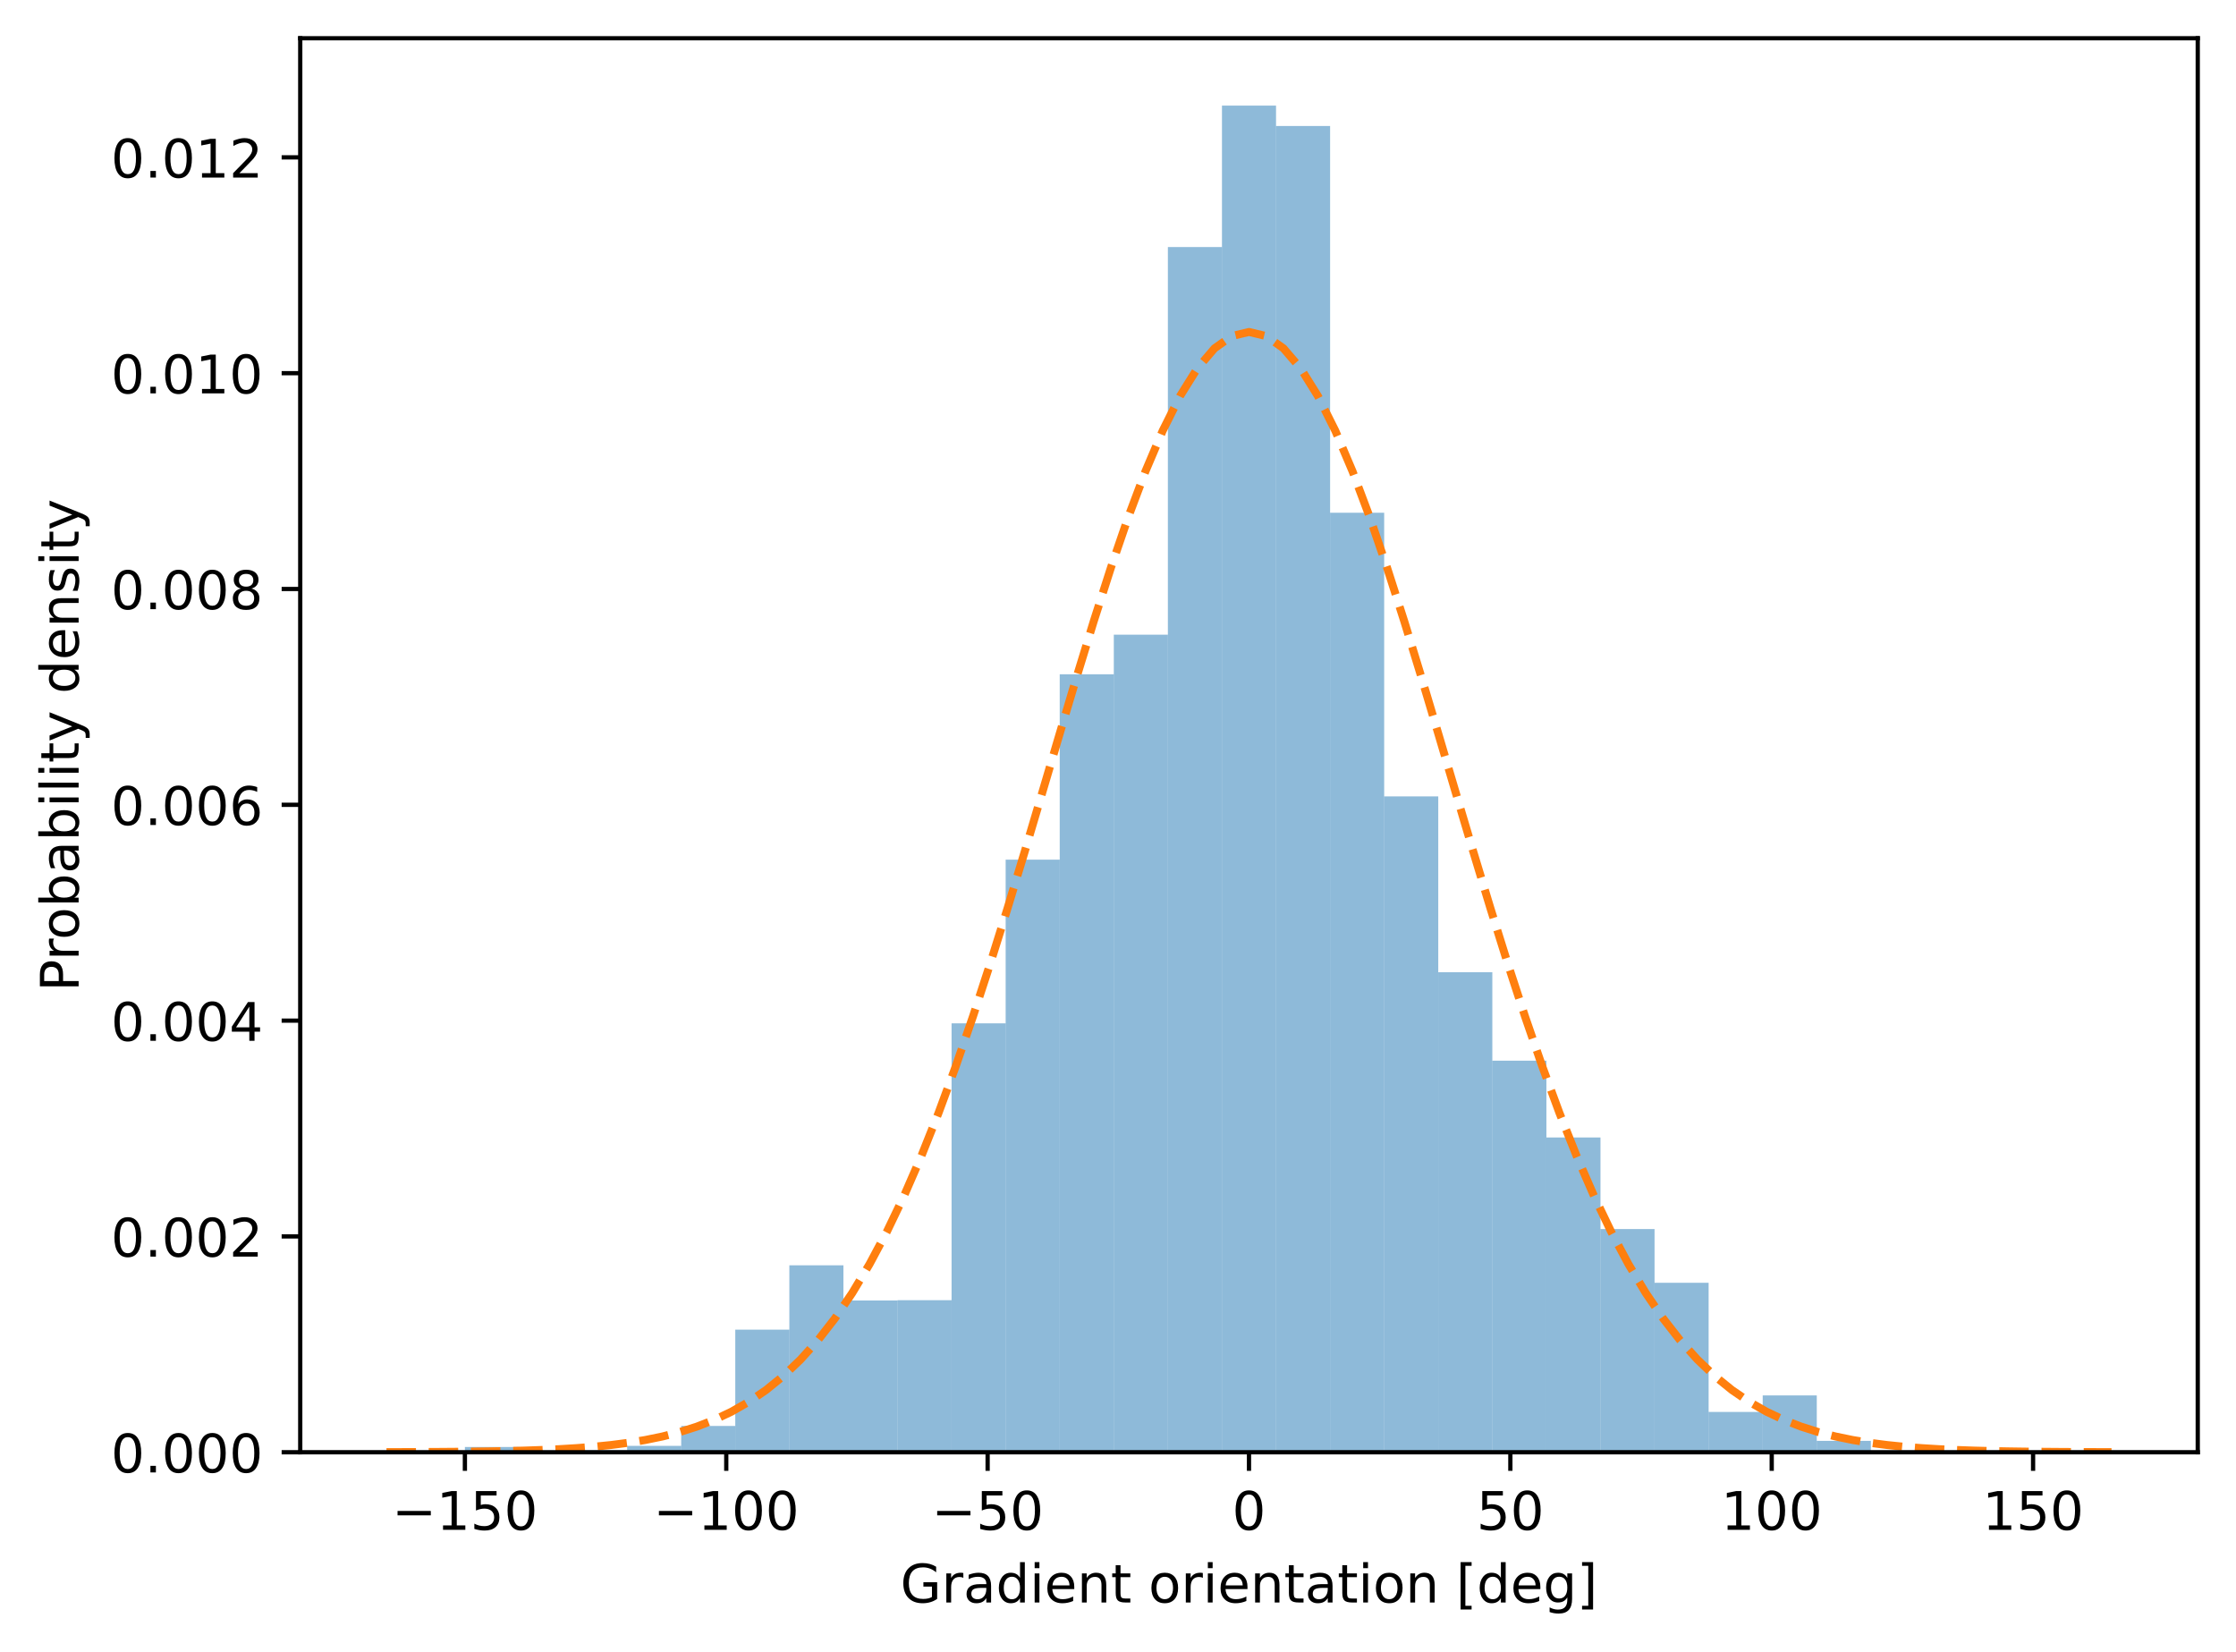 <?xml version="1.0" encoding="utf-8" standalone="no"?>
<!DOCTYPE svg PUBLIC "-//W3C//DTD SVG 1.1//EN"
  "http://www.w3.org/Graphics/SVG/1.1/DTD/svg11.dtd">
<!-- Created with matplotlib (https://matplotlib.org/) -->
<svg height="310.868pt" version="1.1" viewBox="0 0 420.826 310.868" width="420.826pt" xmlns="http://www.w3.org/2000/svg" xmlns:xlink="http://www.w3.org/1999/xlink">
 <defs>
  <style type="text/css">*{stroke-linecap:butt;stroke-linejoin:round;}</style>
 </defs>
 <g id="figure_1">
  <g id="patch_1">
   <path d="M 0 310.868 
L 420.826 310.868 
L 420.826 0 
L 0 0 
z
" style="fill:#ffffff;"/>
  </g>
  <g id="axes_1">
   <g id="patch_2">
    <path d="M 56.506 273.312 
L 413.626 273.312 
L 413.626 7.2 
L 56.506 7.2 
z
" style="fill:#ffffff;"/>
   </g>
   <g id="patch_3">
    <path clip-path="url(#pa048861d0b)" d="M 87.496 273.312 
L 97.673 273.312 
L 97.673 272.33 
L 87.496 272.33 
z
" style="fill:#1f77b4;opacity:0.5;"/>
   </g>
   <g id="patch_4">
    <path clip-path="url(#pa048861d0b)" d="M 97.673 273.312 
L 107.851 273.312 
L 107.851 273.312 
L 97.673 273.312 
z
" style="fill:#1f77b4;opacity:0.5;"/>
   </g>
   <g id="patch_5">
    <path clip-path="url(#pa048861d0b)" d="M 107.851 273.312 
L 118.028 273.312 
L 118.028 272.967 
L 107.851 272.967 
z
" style="fill:#1f77b4;opacity:0.5;"/>
   </g>
   <g id="patch_6">
    <path clip-path="url(#pa048861d0b)" d="M 118.028 273.312 
L 128.205 273.312 
L 128.205 272.117 
L 118.028 272.117 
z
" style="fill:#1f77b4;opacity:0.5;"/>
   </g>
   <g id="patch_7">
    <path clip-path="url(#pa048861d0b)" d="M 128.205 273.312 
L 138.382 273.312 
L 138.382 268.362 
L 128.205 268.362 
z
" style="fill:#1f77b4;opacity:0.5;"/>
   </g>
   <g id="patch_8">
    <path clip-path="url(#pa048861d0b)" d="M 138.382 273.312 
L 148.56 273.312 
L 148.56 250.242 
L 138.382 250.242 
z
" style="fill:#1f77b4;opacity:0.5;"/>
   </g>
   <g id="patch_9">
    <path clip-path="url(#pa048861d0b)" d="M 148.56 273.312 
L 158.737 273.312 
L 158.737 238.128 
L 148.56 238.128 
z
" style="fill:#1f77b4;opacity:0.5;"/>
   </g>
   <g id="patch_10">
    <path clip-path="url(#pa048861d0b)" d="M 158.737 273.312 
L 168.914 273.312 
L 168.914 244.748 
L 158.737 244.748 
z
" style="fill:#1f77b4;opacity:0.5;"/>
   </g>
   <g id="patch_11">
    <path clip-path="url(#pa048861d0b)" d="M 168.914 273.312 
L 179.091 273.312 
L 179.091 244.7 
L 168.914 244.7 
z
" style="fill:#1f77b4;opacity:0.5;"/>
   </g>
   <g id="patch_12">
    <path clip-path="url(#pa048861d0b)" d="M 179.091 273.312 
L 189.269 273.312 
L 189.269 192.595 
L 179.091 192.595 
z
" style="fill:#1f77b4;opacity:0.5;"/>
   </g>
   <g id="patch_13">
    <path clip-path="url(#pa048861d0b)" d="M 189.269 273.312 
L 199.446 273.312 
L 199.446 161.79 
L 189.269 161.79 
z
" style="fill:#1f77b4;opacity:0.5;"/>
   </g>
   <g id="patch_14">
    <path clip-path="url(#pa048861d0b)" d="M 199.446 273.312 
L 209.623 273.312 
L 209.623 126.896 
L 199.446 126.896 
z
" style="fill:#1f77b4;opacity:0.5;"/>
   </g>
   <g id="patch_15">
    <path clip-path="url(#pa048861d0b)" d="M 209.623 273.312 
L 219.8 273.312 
L 219.8 119.443 
L 209.623 119.443 
z
" style="fill:#1f77b4;opacity:0.5;"/>
   </g>
   <g id="patch_16">
    <path clip-path="url(#pa048861d0b)" d="M 219.8 273.312 
L 229.978 273.312 
L 229.978 46.494 
L 219.8 46.494 
z
" style="fill:#1f77b4;opacity:0.5;"/>
   </g>
   <g id="patch_17">
    <path clip-path="url(#pa048861d0b)" d="M 229.978 273.312 
L 240.155 273.312 
L 240.155 19.872 
L 229.978 19.872 
z
" style="fill:#1f77b4;opacity:0.5;"/>
   </g>
   <g id="patch_18">
    <path clip-path="url(#pa048861d0b)" d="M 240.155 273.312 
L 250.332 273.312 
L 250.332 23.712 
L 240.155 23.712 
z
" style="fill:#1f77b4;opacity:0.5;"/>
   </g>
   <g id="patch_19">
    <path clip-path="url(#pa048861d0b)" d="M 250.332 273.312 
L 260.509 273.312 
L 260.509 96.503 
L 250.332 96.503 
z
" style="fill:#1f77b4;opacity:0.5;"/>
   </g>
   <g id="patch_20">
    <path clip-path="url(#pa048861d0b)" d="M 260.509 273.312 
L 270.687 273.312 
L 270.687 149.88 
L 260.509 149.88 
z
" style="fill:#1f77b4;opacity:0.5;"/>
   </g>
   <g id="patch_21">
    <path clip-path="url(#pa048861d0b)" d="M 270.687 273.312 
L 280.864 273.312 
L 280.864 182.975 
L 270.687 182.975 
z
" style="fill:#1f77b4;opacity:0.5;"/>
   </g>
   <g id="patch_22">
    <path clip-path="url(#pa048861d0b)" d="M 280.864 273.312 
L 291.041 273.312 
L 291.041 199.613 
L 280.864 199.613 
z
" style="fill:#1f77b4;opacity:0.5;"/>
   </g>
   <g id="patch_23">
    <path clip-path="url(#pa048861d0b)" d="M 291.041 273.312 
L 301.218 273.312 
L 301.218 214.076 
L 291.041 214.076 
z
" style="fill:#1f77b4;opacity:0.5;"/>
   </g>
   <g id="patch_24">
    <path clip-path="url(#pa048861d0b)" d="M 301.218 273.312 
L 311.396 273.312 
L 311.396 231.311 
L 301.218 231.311 
z
" style="fill:#1f77b4;opacity:0.5;"/>
   </g>
   <g id="patch_25">
    <path clip-path="url(#pa048861d0b)" d="M 311.396 273.312 
L 321.573 273.312 
L 321.573 241.418 
L 311.396 241.418 
z
" style="fill:#1f77b4;opacity:0.5;"/>
   </g>
   <g id="patch_26">
    <path clip-path="url(#pa048861d0b)" d="M 321.573 273.312 
L 331.75 273.312 
L 331.75 265.732 
L 321.573 265.732 
z
" style="fill:#1f77b4;opacity:0.5;"/>
   </g>
   <g id="patch_27">
    <path clip-path="url(#pa048861d0b)" d="M 331.75 273.312 
L 341.927 273.312 
L 341.927 262.622 
L 331.75 262.622 
z
" style="fill:#1f77b4;opacity:0.5;"/>
   </g>
   <g id="patch_28">
    <path clip-path="url(#pa048861d0b)" d="M 341.927 273.312 
L 352.105 273.312 
L 352.105 271.164 
L 341.927 271.164 
z
" style="fill:#1f77b4;opacity:0.5;"/>
   </g>
   <g id="patch_29">
    <path clip-path="url(#pa048861d0b)" d="M 352.105 273.312 
L 362.282 273.312 
L 362.282 273.312 
L 352.105 273.312 
z
" style="fill:#1f77b4;opacity:0.5;"/>
   </g>
   <g id="patch_30">
    <path clip-path="url(#pa048861d0b)" d="M 362.282 273.312 
L 372.459 273.312 
L 372.459 273.312 
L 362.282 273.312 
z
" style="fill:#1f77b4;opacity:0.5;"/>
   </g>
   <g id="patch_31">
    <path clip-path="url(#pa048861d0b)" d="M 372.459 273.312 
L 382.636 273.312 
L 382.636 273.312 
L 372.459 273.312 
z
" style="fill:#1f77b4;opacity:0.5;"/>
   </g>
   <g id="matplotlib.axis_1">
    <g id="xtick_1">
     <g id="line2d_1">
      <defs>
       <path d="M 0 0 
L 0 3.5 
" id="m58a11dc254" style="stroke:#000000;stroke-width:0.8;"/>
      </defs>
      <g>
       <use style="stroke:#000000;stroke-width:0.8;" x="87.496" xlink:href="#m58a11dc254" y="273.312"/>
      </g>
     </g>
     <g id="text_1">
      <!-- −150 -->
      <g transform="translate(73.762 287.91)scale(0.1 -0.1)">
       <defs>
        <path d="M 10.594 35.5 
L 73.188 35.5 
L 73.188 27.203 
L 10.594 27.203 
z
" id="DejaVuSans-8722"/>
        <path d="M 12.406 8.297 
L 28.516 8.297 
L 28.516 63.922 
L 10.984 60.406 
L 10.984 69.391 
L 28.422 72.906 
L 38.281 72.906 
L 38.281 8.297 
L 54.391 8.297 
L 54.391 0 
L 12.406 0 
z
" id="DejaVuSans-49"/>
        <path d="M 10.797 72.906 
L 49.516 72.906 
L 49.516 64.594 
L 19.828 64.594 
L 19.828 46.734 
Q 21.969 47.469 24.109 47.828 
Q 26.266 48.188 28.422 48.188 
Q 40.625 48.188 47.75 41.5 
Q 54.891 34.812 54.891 23.391 
Q 54.891 11.625 47.562 5.094 
Q 40.234 -1.422 26.906 -1.422 
Q 22.312 -1.422 17.547 -0.641 
Q 12.797 0.141 7.719 1.703 
L 7.719 11.625 
Q 12.109 9.234 16.797 8.062 
Q 21.484 6.891 26.703 6.891 
Q 35.156 6.891 40.078 11.328 
Q 45.016 15.766 45.016 23.391 
Q 45.016 31 40.078 35.438 
Q 35.156 39.891 26.703 39.891 
Q 22.75 39.891 18.812 39.016 
Q 14.891 38.141 10.797 36.281 
z
" id="DejaVuSans-53"/>
        <path d="M 31.781 66.406 
Q 24.172 66.406 20.328 58.906 
Q 16.5 51.422 16.5 36.375 
Q 16.5 21.391 20.328 13.891 
Q 24.172 6.391 31.781 6.391 
Q 39.453 6.391 43.281 13.891 
Q 47.125 21.391 47.125 36.375 
Q 47.125 51.422 43.281 58.906 
Q 39.453 66.406 31.781 66.406 
z
M 31.781 74.219 
Q 44.047 74.219 50.516 64.516 
Q 56.984 54.828 56.984 36.375 
Q 56.984 17.969 50.516 8.266 
Q 44.047 -1.422 31.781 -1.422 
Q 19.531 -1.422 13.062 8.266 
Q 6.594 17.969 6.594 36.375 
Q 6.594 54.828 13.062 64.516 
Q 19.531 74.219 31.781 74.219 
z
" id="DejaVuSans-48"/>
       </defs>
       <use xlink:href="#DejaVuSans-8722"/>
       <use x="83.789" xlink:href="#DejaVuSans-49"/>
       <use x="147.412" xlink:href="#DejaVuSans-53"/>
       <use x="211.035" xlink:href="#DejaVuSans-48"/>
      </g>
     </g>
    </g>
    <g id="xtick_2">
     <g id="line2d_2">
      <g>
       <use style="stroke:#000000;stroke-width:0.8;" x="136.686" xlink:href="#m58a11dc254" y="273.312"/>
      </g>
     </g>
     <g id="text_2">
      <!-- −100 -->
      <g transform="translate(122.952 287.91)scale(0.1 -0.1)">
       <use xlink:href="#DejaVuSans-8722"/>
       <use x="83.789" xlink:href="#DejaVuSans-49"/>
       <use x="147.412" xlink:href="#DejaVuSans-48"/>
       <use x="211.035" xlink:href="#DejaVuSans-48"/>
      </g>
     </g>
    </g>
    <g id="xtick_3">
     <g id="line2d_3">
      <g>
       <use style="stroke:#000000;stroke-width:0.8;" x="185.876" xlink:href="#m58a11dc254" y="273.312"/>
      </g>
     </g>
     <g id="text_3">
      <!-- −50 -->
      <g transform="translate(175.324 287.91)scale(0.1 -0.1)">
       <use xlink:href="#DejaVuSans-8722"/>
       <use x="83.789" xlink:href="#DejaVuSans-53"/>
       <use x="147.412" xlink:href="#DejaVuSans-48"/>
      </g>
     </g>
    </g>
    <g id="xtick_4">
     <g id="line2d_4">
      <g>
       <use style="stroke:#000000;stroke-width:0.8;" x="235.066" xlink:href="#m58a11dc254" y="273.312"/>
      </g>
     </g>
     <g id="text_4">
      <!-- 0 -->
      <g transform="translate(231.885 287.91)scale(0.1 -0.1)">
       <use xlink:href="#DejaVuSans-48"/>
      </g>
     </g>
    </g>
    <g id="xtick_5">
     <g id="line2d_5">
      <g>
       <use style="stroke:#000000;stroke-width:0.8;" x="284.256" xlink:href="#m58a11dc254" y="273.312"/>
      </g>
     </g>
     <g id="text_5">
      <!-- 50 -->
      <g transform="translate(277.894 287.91)scale(0.1 -0.1)">
       <use xlink:href="#DejaVuSans-53"/>
       <use x="63.623" xlink:href="#DejaVuSans-48"/>
      </g>
     </g>
    </g>
    <g id="xtick_6">
     <g id="line2d_6">
      <g>
       <use style="stroke:#000000;stroke-width:0.8;" x="333.446" xlink:href="#m58a11dc254" y="273.312"/>
      </g>
     </g>
     <g id="text_6">
      <!-- 100 -->
      <g transform="translate(323.903 287.91)scale(0.1 -0.1)">
       <use xlink:href="#DejaVuSans-49"/>
       <use x="63.623" xlink:href="#DejaVuSans-48"/>
       <use x="127.246" xlink:href="#DejaVuSans-48"/>
      </g>
     </g>
    </g>
    <g id="xtick_7">
     <g id="line2d_7">
      <g>
       <use style="stroke:#000000;stroke-width:0.8;" x="382.636" xlink:href="#m58a11dc254" y="273.312"/>
      </g>
     </g>
     <g id="text_7">
      <!-- 150 -->
      <g transform="translate(373.093 287.91)scale(0.1 -0.1)">
       <use xlink:href="#DejaVuSans-49"/>
       <use x="63.623" xlink:href="#DejaVuSans-53"/>
       <use x="127.246" xlink:href="#DejaVuSans-48"/>
      </g>
     </g>
    </g>
    <g id="text_8">
     <!-- Gradient orientation [deg] -->
     <g transform="translate(169.448 301.589)scale(0.1 -0.1)">
      <defs>
       <path d="M 59.516 10.406 
L 59.516 29.984 
L 43.406 29.984 
L 43.406 38.094 
L 69.281 38.094 
L 69.281 6.781 
Q 63.578 2.734 56.688 0.656 
Q 49.812 -1.422 42 -1.422 
Q 24.906 -1.422 15.25 8.562 
Q 5.609 18.562 5.609 36.375 
Q 5.609 54.25 15.25 64.234 
Q 24.906 74.219 42 74.219 
Q 49.125 74.219 55.547 72.453 
Q 61.969 70.703 67.391 67.281 
L 67.391 56.781 
Q 61.922 61.422 55.766 63.766 
Q 49.609 66.109 42.828 66.109 
Q 29.438 66.109 22.719 58.641 
Q 16.016 51.172 16.016 36.375 
Q 16.016 21.625 22.719 14.156 
Q 29.438 6.688 42.828 6.688 
Q 48.047 6.688 52.141 7.594 
Q 56.25 8.5 59.516 10.406 
z
" id="DejaVuSans-71"/>
       <path d="M 41.109 46.297 
Q 39.594 47.172 37.812 47.578 
Q 36.031 48 33.891 48 
Q 26.266 48 22.188 43.047 
Q 18.109 38.094 18.109 28.812 
L 18.109 0 
L 9.078 0 
L 9.078 54.688 
L 18.109 54.688 
L 18.109 46.188 
Q 20.953 51.172 25.484 53.578 
Q 30.031 56 36.531 56 
Q 37.453 56 38.578 55.875 
Q 39.703 55.766 41.062 55.516 
z
" id="DejaVuSans-114"/>
       <path d="M 34.281 27.484 
Q 23.391 27.484 19.188 25 
Q 14.984 22.516 14.984 16.5 
Q 14.984 11.719 18.141 8.906 
Q 21.297 6.109 26.703 6.109 
Q 34.188 6.109 38.703 11.406 
Q 43.219 16.703 43.219 25.484 
L 43.219 27.484 
z
M 52.203 31.203 
L 52.203 0 
L 43.219 0 
L 43.219 8.297 
Q 40.141 3.328 35.547 0.953 
Q 30.953 -1.422 24.312 -1.422 
Q 15.922 -1.422 10.953 3.297 
Q 6 8.016 6 15.922 
Q 6 25.141 12.172 29.828 
Q 18.359 34.516 30.609 34.516 
L 43.219 34.516 
L 43.219 35.406 
Q 43.219 41.609 39.141 45 
Q 35.062 48.391 27.688 48.391 
Q 23 48.391 18.547 47.266 
Q 14.109 46.141 10.016 43.891 
L 10.016 52.203 
Q 14.938 54.109 19.578 55.047 
Q 24.219 56 28.609 56 
Q 40.484 56 46.344 49.844 
Q 52.203 43.703 52.203 31.203 
z
" id="DejaVuSans-97"/>
       <path d="M 45.406 46.391 
L 45.406 75.984 
L 54.391 75.984 
L 54.391 0 
L 45.406 0 
L 45.406 8.203 
Q 42.578 3.328 38.25 0.953 
Q 33.938 -1.422 27.875 -1.422 
Q 17.969 -1.422 11.734 6.484 
Q 5.516 14.406 5.516 27.297 
Q 5.516 40.188 11.734 48.094 
Q 17.969 56 27.875 56 
Q 33.938 56 38.25 53.625 
Q 42.578 51.266 45.406 46.391 
z
M 14.797 27.297 
Q 14.797 17.391 18.875 11.75 
Q 22.953 6.109 30.078 6.109 
Q 37.203 6.109 41.297 11.75 
Q 45.406 17.391 45.406 27.297 
Q 45.406 37.203 41.297 42.844 
Q 37.203 48.484 30.078 48.484 
Q 22.953 48.484 18.875 42.844 
Q 14.797 37.203 14.797 27.297 
z
" id="DejaVuSans-100"/>
       <path d="M 9.422 54.688 
L 18.406 54.688 
L 18.406 0 
L 9.422 0 
z
M 9.422 75.984 
L 18.406 75.984 
L 18.406 64.594 
L 9.422 64.594 
z
" id="DejaVuSans-105"/>
       <path d="M 56.203 29.594 
L 56.203 25.203 
L 14.891 25.203 
Q 15.484 15.922 20.484 11.062 
Q 25.484 6.203 34.422 6.203 
Q 39.594 6.203 44.453 7.469 
Q 49.312 8.734 54.109 11.281 
L 54.109 2.781 
Q 49.266 0.734 44.188 -0.344 
Q 39.109 -1.422 33.891 -1.422 
Q 20.797 -1.422 13.156 6.188 
Q 5.516 13.812 5.516 26.812 
Q 5.516 40.234 12.766 48.109 
Q 20.016 56 32.328 56 
Q 43.359 56 49.781 48.891 
Q 56.203 41.797 56.203 29.594 
z
M 47.219 32.234 
Q 47.125 39.594 43.094 43.984 
Q 39.062 48.391 32.422 48.391 
Q 24.906 48.391 20.391 44.141 
Q 15.875 39.891 15.188 32.172 
z
" id="DejaVuSans-101"/>
       <path d="M 54.891 33.016 
L 54.891 0 
L 45.906 0 
L 45.906 32.719 
Q 45.906 40.484 42.875 44.328 
Q 39.844 48.188 33.797 48.188 
Q 26.516 48.188 22.312 43.547 
Q 18.109 38.922 18.109 30.906 
L 18.109 0 
L 9.078 0 
L 9.078 54.688 
L 18.109 54.688 
L 18.109 46.188 
Q 21.344 51.125 25.703 53.562 
Q 30.078 56 35.797 56 
Q 45.219 56 50.047 50.172 
Q 54.891 44.344 54.891 33.016 
z
" id="DejaVuSans-110"/>
       <path d="M 18.312 70.219 
L 18.312 54.688 
L 36.812 54.688 
L 36.812 47.703 
L 18.312 47.703 
L 18.312 18.016 
Q 18.312 11.328 20.141 9.422 
Q 21.969 7.516 27.594 7.516 
L 36.812 7.516 
L 36.812 0 
L 27.594 0 
Q 17.188 0 13.234 3.875 
Q 9.281 7.766 9.281 18.016 
L 9.281 47.703 
L 2.688 47.703 
L 2.688 54.688 
L 9.281 54.688 
L 9.281 70.219 
z
" id="DejaVuSans-116"/>
       <path id="DejaVuSans-32"/>
       <path d="M 30.609 48.391 
Q 23.391 48.391 19.188 42.75 
Q 14.984 37.109 14.984 27.297 
Q 14.984 17.484 19.156 11.844 
Q 23.344 6.203 30.609 6.203 
Q 37.797 6.203 41.984 11.859 
Q 46.188 17.531 46.188 27.297 
Q 46.188 37.016 41.984 42.703 
Q 37.797 48.391 30.609 48.391 
z
M 30.609 56 
Q 42.328 56 49.016 48.375 
Q 55.719 40.766 55.719 27.297 
Q 55.719 13.875 49.016 6.219 
Q 42.328 -1.422 30.609 -1.422 
Q 18.844 -1.422 12.172 6.219 
Q 5.516 13.875 5.516 27.297 
Q 5.516 40.766 12.172 48.375 
Q 18.844 56 30.609 56 
z
" id="DejaVuSans-111"/>
       <path d="M 8.594 75.984 
L 29.297 75.984 
L 29.297 69 
L 17.578 69 
L 17.578 -6.203 
L 29.297 -6.203 
L 29.297 -13.188 
L 8.594 -13.188 
z
" id="DejaVuSans-91"/>
       <path d="M 45.406 27.984 
Q 45.406 37.75 41.375 43.109 
Q 37.359 48.484 30.078 48.484 
Q 22.859 48.484 18.828 43.109 
Q 14.797 37.75 14.797 27.984 
Q 14.797 18.266 18.828 12.891 
Q 22.859 7.516 30.078 7.516 
Q 37.359 7.516 41.375 12.891 
Q 45.406 18.266 45.406 27.984 
z
M 54.391 6.781 
Q 54.391 -7.172 48.188 -13.984 
Q 42 -20.797 29.203 -20.797 
Q 24.469 -20.797 20.266 -20.094 
Q 16.062 -19.391 12.109 -17.922 
L 12.109 -9.188 
Q 16.062 -11.328 19.922 -12.344 
Q 23.781 -13.375 27.781 -13.375 
Q 36.625 -13.375 41.016 -8.766 
Q 45.406 -4.156 45.406 5.172 
L 45.406 9.625 
Q 42.625 4.781 38.281 2.391 
Q 33.938 0 27.875 0 
Q 17.828 0 11.672 7.656 
Q 5.516 15.328 5.516 27.984 
Q 5.516 40.672 11.672 48.328 
Q 17.828 56 27.875 56 
Q 33.938 56 38.281 53.609 
Q 42.625 51.219 45.406 46.391 
L 45.406 54.688 
L 54.391 54.688 
z
" id="DejaVuSans-103"/>
       <path d="M 30.422 75.984 
L 30.422 -13.188 
L 9.719 -13.188 
L 9.719 -6.203 
L 21.391 -6.203 
L 21.391 69 
L 9.719 69 
L 9.719 75.984 
z
" id="DejaVuSans-93"/>
      </defs>
      <use xlink:href="#DejaVuSans-71"/>
      <use x="77.49" xlink:href="#DejaVuSans-114"/>
      <use x="118.604" xlink:href="#DejaVuSans-97"/>
      <use x="179.883" xlink:href="#DejaVuSans-100"/>
      <use x="243.359" xlink:href="#DejaVuSans-105"/>
      <use x="271.143" xlink:href="#DejaVuSans-101"/>
      <use x="332.666" xlink:href="#DejaVuSans-110"/>
      <use x="396.045" xlink:href="#DejaVuSans-116"/>
      <use x="435.254" xlink:href="#DejaVuSans-32"/>
      <use x="467.041" xlink:href="#DejaVuSans-111"/>
      <use x="528.223" xlink:href="#DejaVuSans-114"/>
      <use x="569.336" xlink:href="#DejaVuSans-105"/>
      <use x="597.119" xlink:href="#DejaVuSans-101"/>
      <use x="658.643" xlink:href="#DejaVuSans-110"/>
      <use x="722.021" xlink:href="#DejaVuSans-116"/>
      <use x="761.23" xlink:href="#DejaVuSans-97"/>
      <use x="822.51" xlink:href="#DejaVuSans-116"/>
      <use x="861.719" xlink:href="#DejaVuSans-105"/>
      <use x="889.502" xlink:href="#DejaVuSans-111"/>
      <use x="950.684" xlink:href="#DejaVuSans-110"/>
      <use x="1014.062" xlink:href="#DejaVuSans-32"/>
      <use x="1045.85" xlink:href="#DejaVuSans-91"/>
      <use x="1084.863" xlink:href="#DejaVuSans-100"/>
      <use x="1148.34" xlink:href="#DejaVuSans-101"/>
      <use x="1209.863" xlink:href="#DejaVuSans-103"/>
      <use x="1273.34" xlink:href="#DejaVuSans-93"/>
     </g>
    </g>
   </g>
   <g id="matplotlib.axis_2">
    <g id="ytick_1">
     <g id="line2d_8">
      <defs>
       <path d="M 0 0 
L -3.5 0 
" id="mc83f5ef4bf" style="stroke:#000000;stroke-width:0.8;"/>
      </defs>
      <g>
       <use style="stroke:#000000;stroke-width:0.8;" x="56.506" xlink:href="#mc83f5ef4bf" y="273.312"/>
      </g>
     </g>
     <g id="text_9">
      <!-- 0.000 -->
      <g transform="translate(20.878 277.111)scale(0.1 -0.1)">
       <defs>
        <path d="M 10.688 12.406 
L 21 12.406 
L 21 0 
L 10.688 0 
z
" id="DejaVuSans-46"/>
       </defs>
       <use xlink:href="#DejaVuSans-48"/>
       <use x="63.623" xlink:href="#DejaVuSans-46"/>
       <use x="95.41" xlink:href="#DejaVuSans-48"/>
       <use x="159.033" xlink:href="#DejaVuSans-48"/>
       <use x="222.656" xlink:href="#DejaVuSans-48"/>
      </g>
     </g>
    </g>
    <g id="ytick_2">
     <g id="line2d_9">
      <g>
       <use style="stroke:#000000;stroke-width:0.8;" x="56.506" xlink:href="#mc83f5ef4bf" y="232.696"/>
      </g>
     </g>
     <g id="text_10">
      <!-- 0.002 -->
      <g transform="translate(20.878 236.495)scale(0.1 -0.1)">
       <defs>
        <path d="M 19.188 8.297 
L 53.609 8.297 
L 53.609 0 
L 7.328 0 
L 7.328 8.297 
Q 12.938 14.109 22.625 23.891 
Q 32.328 33.688 34.812 36.531 
Q 39.547 41.844 41.422 45.531 
Q 43.312 49.219 43.312 52.781 
Q 43.312 58.594 39.234 62.25 
Q 35.156 65.922 28.609 65.922 
Q 23.969 65.922 18.812 64.312 
Q 13.672 62.703 7.812 59.422 
L 7.812 69.391 
Q 13.766 71.781 18.938 73 
Q 24.125 74.219 28.422 74.219 
Q 39.75 74.219 46.484 68.547 
Q 53.219 62.891 53.219 53.422 
Q 53.219 48.922 51.531 44.891 
Q 49.859 40.875 45.406 35.406 
Q 44.188 33.984 37.641 27.219 
Q 31.109 20.453 19.188 8.297 
z
" id="DejaVuSans-50"/>
       </defs>
       <use xlink:href="#DejaVuSans-48"/>
       <use x="63.623" xlink:href="#DejaVuSans-46"/>
       <use x="95.41" xlink:href="#DejaVuSans-48"/>
       <use x="159.033" xlink:href="#DejaVuSans-48"/>
       <use x="222.656" xlink:href="#DejaVuSans-50"/>
      </g>
     </g>
    </g>
    <g id="ytick_3">
     <g id="line2d_10">
      <g>
       <use style="stroke:#000000;stroke-width:0.8;" x="56.506" xlink:href="#mc83f5ef4bf" y="192.08"/>
      </g>
     </g>
     <g id="text_11">
      <!-- 0.004 -->
      <g transform="translate(20.878 195.879)scale(0.1 -0.1)">
       <defs>
        <path d="M 37.797 64.312 
L 12.891 25.391 
L 37.797 25.391 
z
M 35.203 72.906 
L 47.609 72.906 
L 47.609 25.391 
L 58.016 25.391 
L 58.016 17.188 
L 47.609 17.188 
L 47.609 0 
L 37.797 0 
L 37.797 17.188 
L 4.891 17.188 
L 4.891 26.703 
z
" id="DejaVuSans-52"/>
       </defs>
       <use xlink:href="#DejaVuSans-48"/>
       <use x="63.623" xlink:href="#DejaVuSans-46"/>
       <use x="95.41" xlink:href="#DejaVuSans-48"/>
       <use x="159.033" xlink:href="#DejaVuSans-48"/>
       <use x="222.656" xlink:href="#DejaVuSans-52"/>
      </g>
     </g>
    </g>
    <g id="ytick_4">
     <g id="line2d_11">
      <g>
       <use style="stroke:#000000;stroke-width:0.8;" x="56.506" xlink:href="#mc83f5ef4bf" y="151.464"/>
      </g>
     </g>
     <g id="text_12">
      <!-- 0.006 -->
      <g transform="translate(20.878 155.263)scale(0.1 -0.1)">
       <defs>
        <path d="M 33.016 40.375 
Q 26.375 40.375 22.484 35.828 
Q 18.609 31.297 18.609 23.391 
Q 18.609 15.531 22.484 10.953 
Q 26.375 6.391 33.016 6.391 
Q 39.656 6.391 43.531 10.953 
Q 47.406 15.531 47.406 23.391 
Q 47.406 31.297 43.531 35.828 
Q 39.656 40.375 33.016 40.375 
z
M 52.594 71.297 
L 52.594 62.312 
Q 48.875 64.062 45.094 64.984 
Q 41.312 65.922 37.594 65.922 
Q 27.828 65.922 22.672 59.328 
Q 17.531 52.734 16.797 39.406 
Q 19.672 43.656 24.016 45.922 
Q 28.375 48.188 33.594 48.188 
Q 44.578 48.188 50.953 41.516 
Q 57.328 34.859 57.328 23.391 
Q 57.328 12.156 50.688 5.359 
Q 44.047 -1.422 33.016 -1.422 
Q 20.359 -1.422 13.672 8.266 
Q 6.984 17.969 6.984 36.375 
Q 6.984 53.656 15.188 63.938 
Q 23.391 74.219 37.203 74.219 
Q 40.922 74.219 44.703 73.484 
Q 48.484 72.75 52.594 71.297 
z
" id="DejaVuSans-54"/>
       </defs>
       <use xlink:href="#DejaVuSans-48"/>
       <use x="63.623" xlink:href="#DejaVuSans-46"/>
       <use x="95.41" xlink:href="#DejaVuSans-48"/>
       <use x="159.033" xlink:href="#DejaVuSans-48"/>
       <use x="222.656" xlink:href="#DejaVuSans-54"/>
      </g>
     </g>
    </g>
    <g id="ytick_5">
     <g id="line2d_12">
      <g>
       <use style="stroke:#000000;stroke-width:0.8;" x="56.506" xlink:href="#mc83f5ef4bf" y="110.848"/>
      </g>
     </g>
     <g id="text_13">
      <!-- 0.008 -->
      <g transform="translate(20.878 114.647)scale(0.1 -0.1)">
       <defs>
        <path d="M 31.781 34.625 
Q 24.75 34.625 20.719 30.859 
Q 16.703 27.094 16.703 20.516 
Q 16.703 13.922 20.719 10.156 
Q 24.75 6.391 31.781 6.391 
Q 38.812 6.391 42.859 10.172 
Q 46.922 13.969 46.922 20.516 
Q 46.922 27.094 42.891 30.859 
Q 38.875 34.625 31.781 34.625 
z
M 21.922 38.812 
Q 15.578 40.375 12.031 44.719 
Q 8.5 49.078 8.5 55.328 
Q 8.5 64.062 14.719 69.141 
Q 20.953 74.219 31.781 74.219 
Q 42.672 74.219 48.875 69.141 
Q 55.078 64.062 55.078 55.328 
Q 55.078 49.078 51.531 44.719 
Q 48 40.375 41.703 38.812 
Q 48.828 37.156 52.797 32.312 
Q 56.781 27.484 56.781 20.516 
Q 56.781 9.906 50.312 4.234 
Q 43.844 -1.422 31.781 -1.422 
Q 19.734 -1.422 13.25 4.234 
Q 6.781 9.906 6.781 20.516 
Q 6.781 27.484 10.781 32.312 
Q 14.797 37.156 21.922 38.812 
z
M 18.312 54.391 
Q 18.312 48.734 21.844 45.562 
Q 25.391 42.391 31.781 42.391 
Q 38.141 42.391 41.719 45.562 
Q 45.312 48.734 45.312 54.391 
Q 45.312 60.062 41.719 63.234 
Q 38.141 66.406 31.781 66.406 
Q 25.391 66.406 21.844 63.234 
Q 18.312 60.062 18.312 54.391 
z
" id="DejaVuSans-56"/>
       </defs>
       <use xlink:href="#DejaVuSans-48"/>
       <use x="63.623" xlink:href="#DejaVuSans-46"/>
       <use x="95.41" xlink:href="#DejaVuSans-48"/>
       <use x="159.033" xlink:href="#DejaVuSans-48"/>
       <use x="222.656" xlink:href="#DejaVuSans-56"/>
      </g>
     </g>
    </g>
    <g id="ytick_6">
     <g id="line2d_13">
      <g>
       <use style="stroke:#000000;stroke-width:0.8;" x="56.506" xlink:href="#mc83f5ef4bf" y="70.231"/>
      </g>
     </g>
     <g id="text_14">
      <!-- 0.010 -->
      <g transform="translate(20.878 74.031)scale(0.1 -0.1)">
       <use xlink:href="#DejaVuSans-48"/>
       <use x="63.623" xlink:href="#DejaVuSans-46"/>
       <use x="95.41" xlink:href="#DejaVuSans-48"/>
       <use x="159.033" xlink:href="#DejaVuSans-49"/>
       <use x="222.656" xlink:href="#DejaVuSans-48"/>
      </g>
     </g>
    </g>
    <g id="ytick_7">
     <g id="line2d_14">
      <g>
       <use style="stroke:#000000;stroke-width:0.8;" x="56.506" xlink:href="#mc83f5ef4bf" y="29.615"/>
      </g>
     </g>
     <g id="text_15">
      <!-- 0.012 -->
      <g transform="translate(20.878 33.415)scale(0.1 -0.1)">
       <use xlink:href="#DejaVuSans-48"/>
       <use x="63.623" xlink:href="#DejaVuSans-46"/>
       <use x="95.41" xlink:href="#DejaVuSans-48"/>
       <use x="159.033" xlink:href="#DejaVuSans-49"/>
       <use x="222.656" xlink:href="#DejaVuSans-50"/>
      </g>
     </g>
    </g>
    <g id="text_16">
     <!-- Probability density -->
     <g transform="translate(14.798 186.607)rotate(-90)scale(0.1 -0.1)">
      <defs>
       <path d="M 19.672 64.797 
L 19.672 37.406 
L 32.078 37.406 
Q 38.969 37.406 42.719 40.969 
Q 46.484 44.531 46.484 51.125 
Q 46.484 57.672 42.719 61.234 
Q 38.969 64.797 32.078 64.797 
z
M 9.812 72.906 
L 32.078 72.906 
Q 44.344 72.906 50.609 67.359 
Q 56.891 61.812 56.891 51.125 
Q 56.891 40.328 50.609 34.812 
Q 44.344 29.297 32.078 29.297 
L 19.672 29.297 
L 19.672 0 
L 9.812 0 
z
" id="DejaVuSans-80"/>
       <path d="M 48.688 27.297 
Q 48.688 37.203 44.609 42.844 
Q 40.531 48.484 33.406 48.484 
Q 26.266 48.484 22.188 42.844 
Q 18.109 37.203 18.109 27.297 
Q 18.109 17.391 22.188 11.75 
Q 26.266 6.109 33.406 6.109 
Q 40.531 6.109 44.609 11.75 
Q 48.688 17.391 48.688 27.297 
z
M 18.109 46.391 
Q 20.953 51.266 25.266 53.625 
Q 29.594 56 35.594 56 
Q 45.562 56 51.781 48.094 
Q 58.016 40.188 58.016 27.297 
Q 58.016 14.406 51.781 6.484 
Q 45.562 -1.422 35.594 -1.422 
Q 29.594 -1.422 25.266 0.953 
Q 20.953 3.328 18.109 8.203 
L 18.109 0 
L 9.078 0 
L 9.078 75.984 
L 18.109 75.984 
z
" id="DejaVuSans-98"/>
       <path d="M 9.422 75.984 
L 18.406 75.984 
L 18.406 0 
L 9.422 0 
z
" id="DejaVuSans-108"/>
       <path d="M 32.172 -5.078 
Q 28.375 -14.844 24.75 -17.812 
Q 21.141 -20.797 15.094 -20.797 
L 7.906 -20.797 
L 7.906 -13.281 
L 13.188 -13.281 
Q 16.891 -13.281 18.938 -11.516 
Q 21 -9.766 23.484 -3.219 
L 25.094 0.875 
L 2.984 54.688 
L 12.5 54.688 
L 29.594 11.922 
L 46.688 54.688 
L 56.203 54.688 
z
" id="DejaVuSans-121"/>
       <path d="M 44.281 53.078 
L 44.281 44.578 
Q 40.484 46.531 36.375 47.5 
Q 32.281 48.484 27.875 48.484 
Q 21.188 48.484 17.844 46.438 
Q 14.5 44.391 14.5 40.281 
Q 14.5 37.156 16.891 35.375 
Q 19.281 33.594 26.516 31.984 
L 29.594 31.297 
Q 39.156 29.25 43.188 25.516 
Q 47.219 21.781 47.219 15.094 
Q 47.219 7.469 41.188 3.016 
Q 35.156 -1.422 24.609 -1.422 
Q 20.219 -1.422 15.453 -0.562 
Q 10.688 0.297 5.422 2 
L 5.422 11.281 
Q 10.406 8.688 15.234 7.391 
Q 20.062 6.109 24.812 6.109 
Q 31.156 6.109 34.562 8.281 
Q 37.984 10.453 37.984 14.406 
Q 37.984 18.062 35.516 20.016 
Q 33.062 21.969 24.703 23.781 
L 21.578 24.516 
Q 13.234 26.266 9.516 29.906 
Q 5.812 33.547 5.812 39.891 
Q 5.812 47.609 11.281 51.797 
Q 16.75 56 26.812 56 
Q 31.781 56 36.172 55.266 
Q 40.578 54.547 44.281 53.078 
z
" id="DejaVuSans-115"/>
      </defs>
      <use xlink:href="#DejaVuSans-80"/>
      <use x="58.553" xlink:href="#DejaVuSans-114"/>
      <use x="97.416" xlink:href="#DejaVuSans-111"/>
      <use x="158.598" xlink:href="#DejaVuSans-98"/>
      <use x="222.074" xlink:href="#DejaVuSans-97"/>
      <use x="283.354" xlink:href="#DejaVuSans-98"/>
      <use x="346.83" xlink:href="#DejaVuSans-105"/>
      <use x="374.613" xlink:href="#DejaVuSans-108"/>
      <use x="402.396" xlink:href="#DejaVuSans-105"/>
      <use x="430.18" xlink:href="#DejaVuSans-116"/>
      <use x="469.389" xlink:href="#DejaVuSans-121"/>
      <use x="528.568" xlink:href="#DejaVuSans-32"/>
      <use x="560.355" xlink:href="#DejaVuSans-100"/>
      <use x="623.832" xlink:href="#DejaVuSans-101"/>
      <use x="685.355" xlink:href="#DejaVuSans-110"/>
      <use x="748.734" xlink:href="#DejaVuSans-115"/>
      <use x="800.834" xlink:href="#DejaVuSans-105"/>
      <use x="828.617" xlink:href="#DejaVuSans-116"/>
      <use x="867.826" xlink:href="#DejaVuSans-121"/>
     </g>
    </g>
   </g>
   <g id="line2d_15">
    <path clip-path="url(#pa048861d0b)" d="M 72.739 273.291 
L 75.986 273.282 
L 79.232 273.269 
L 82.479 273.251 
L 85.725 273.226 
L 88.972 273.192 
L 92.218 273.145 
L 95.465 273.081 
L 98.711 272.997 
L 101.958 272.884 
L 105.204 272.734 
L 108.451 272.539 
L 111.698 272.285 
L 114.944 271.958 
L 118.191 271.54 
L 121.437 271.01 
L 124.684 270.343 
L 127.93 269.511 
L 131.177 268.481 
L 134.423 267.218 
L 137.67 265.68 
L 140.916 263.826 
L 144.163 261.607 
L 147.41 258.975 
L 150.656 255.88 
L 153.903 252.273 
L 157.149 248.107 
L 160.396 243.337 
L 163.642 237.926 
L 166.889 231.846 
L 170.135 225.078 
L 173.382 217.618 
L 176.628 209.476 
L 179.875 200.681 
L 183.122 191.283 
L 186.368 181.349 
L 189.615 170.969 
L 192.861 160.255 
L 196.108 149.337 
L 199.354 138.363 
L 202.601 127.498 
L 205.847 116.915 
L 209.094 106.797 
L 212.34 97.327 
L 215.587 88.685 
L 218.834 81.042 
L 222.08 74.554 
L 225.327 69.356 
L 228.573 65.561 
L 231.82 63.25 
L 235.066 62.474 
L 238.313 63.25 
L 241.559 65.561 
L 244.806 69.356 
L 248.052 74.554 
L 251.299 81.042 
L 254.546 88.685 
L 257.792 97.327 
L 261.039 106.797 
L 264.285 116.915 
L 267.532 127.498 
L 270.778 138.363 
L 274.025 149.337 
L 277.271 160.255 
L 280.518 170.969 
L 283.764 181.349 
L 287.011 191.283 
L 290.258 200.681 
L 293.504 209.476 
L 296.751 217.618 
L 299.997 225.078 
L 303.244 231.846 
L 306.49 237.926 
L 309.737 243.337 
L 312.983 248.107 
L 316.23 252.273 
L 319.476 255.88 
L 322.723 258.975 
L 325.97 261.607 
L 329.216 263.826 
L 332.463 265.68 
L 335.709 267.218 
L 338.956 268.481 
L 342.202 269.511 
L 345.449 270.343 
L 348.695 271.01 
L 351.942 271.54 
L 355.188 271.958 
L 358.435 272.285 
L 361.682 272.539 
L 364.928 272.734 
L 368.175 272.884 
L 371.421 272.997 
L 374.668 273.081 
L 377.914 273.145 
L 381.161 273.192 
L 384.407 273.226 
L 387.654 273.251 
L 390.9 273.269 
L 394.147 273.282 
L 397.394 273.291 
" style="fill:none;stroke:#ff7f0e;stroke-dasharray:5.55,2.4;stroke-dashoffset:0;stroke-width:1.5;"/>
   </g>
   <g id="patch_32">
    <path d="M 56.506 273.312 
L 56.506 7.2 
" style="fill:none;stroke:#000000;stroke-linecap:square;stroke-linejoin:miter;stroke-width:0.8;"/>
   </g>
   <g id="patch_33">
    <path d="M 413.626 273.312 
L 413.626 7.2 
" style="fill:none;stroke:#000000;stroke-linecap:square;stroke-linejoin:miter;stroke-width:0.8;"/>
   </g>
   <g id="patch_34">
    <path d="M 56.506 273.312 
L 413.626 273.312 
" style="fill:none;stroke:#000000;stroke-linecap:square;stroke-linejoin:miter;stroke-width:0.8;"/>
   </g>
   <g id="patch_35">
    <path d="M 56.506 7.2 
L 413.626 7.2 
" style="fill:none;stroke:#000000;stroke-linecap:square;stroke-linejoin:miter;stroke-width:0.8;"/>
   </g>
  </g>
 </g>
 <defs>
  <clipPath id="pa048861d0b">
   <rect height="266.112" width="357.12" x="56.506" y="7.2"/>
  </clipPath>
 </defs>
</svg>
